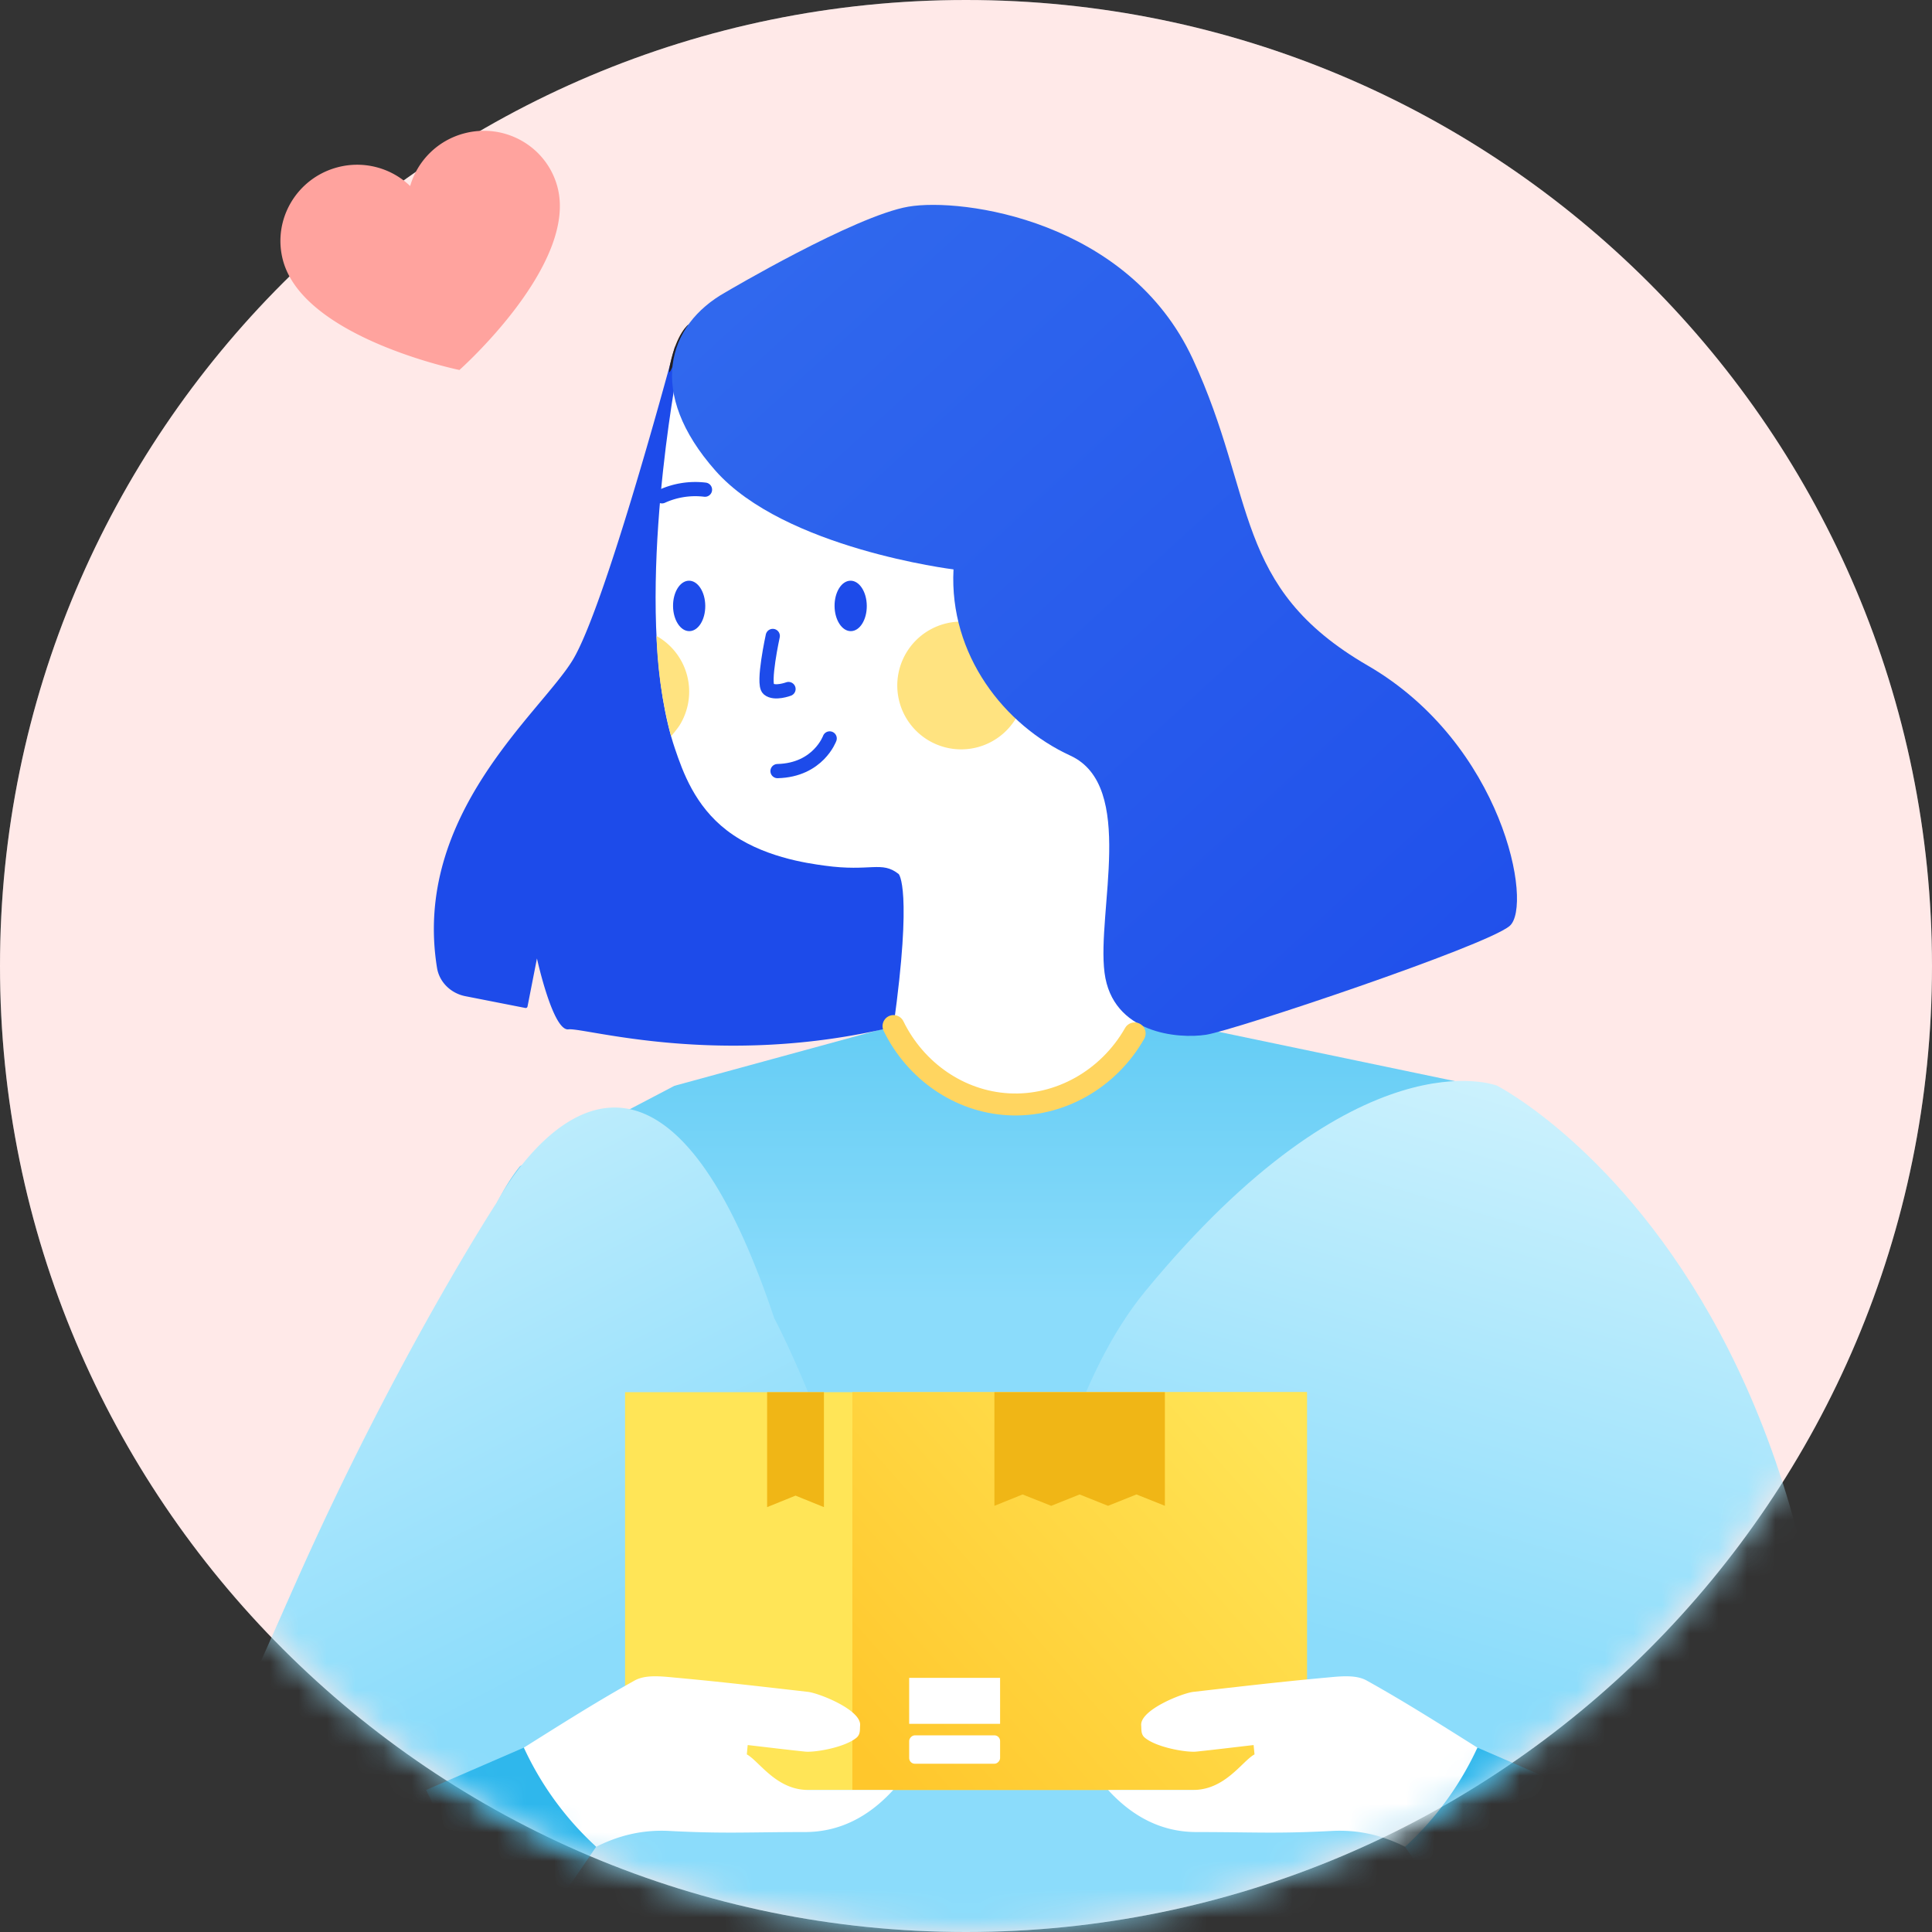 <svg xmlns="http://www.w3.org/2000/svg" xmlns:xlink="http://www.w3.org/1999/xlink" width="68" height="68" viewBox="0 0 68 68">
    <rect x="0" y="0" width="68" height="68" fill="#333333" stroke="none"/>
    <defs>
        <path id="a" d="M68 34c0 18.777-15.223 34-34 34C15.222 68 0 52.777 0 34 0 15.222 15.222 0 34 0c18.777 0 34 15.222 34 34"/>
        <linearGradient id="c" x1="62.689%" x2="62.689%" y1="-32.398%" y2="23.673%">
            <stop offset="0%" stop-color="#2FB7EC"/>
            <stop offset="100%" stop-color="#8BDCFB"/>
        </linearGradient>
        <linearGradient id="d" x1="51.128%" x2="55.009%" y1="0%" y2="26.81%">
            <stop offset="0%" stop-color="#CEF2FD"/>
            <stop offset="100%" stop-color="#8BDCFB"/>
        </linearGradient>
        <linearGradient id="e" x1="42.363%" x2="32.541%" y1="0%" y2="27.941%">
            <stop offset="0%" stop-color="#CEF2FD"/>
            <stop offset="100%" stop-color="#8BDCFB"/>
        </linearGradient>
        <linearGradient id="f" x1="100%" x2="-6.882%" y1="1.641%" y2="112.604%">
            <stop offset="0%" stop-color="#326BEE"/>
            <stop offset="100%" stop-color="#1D4BEA"/>
        </linearGradient>
        <linearGradient id="g" x1="0%" y1="11.719%" y2="88.281%">
            <stop offset="0%" stop-color="#FFE557"/>
            <stop offset="100%" stop-color="#FFC72C"/>
        </linearGradient>
    </defs>
    <g fill="none" fill-rule="evenodd">
        <g transform="matrix(-1 0 0 1 68 0)">
            <mask id="b" fill="#fff">
                <use xlink:href="#a"/>
            </mask>
            <use fill="#FFF" xlink:href="#a"/>
            <use fill="#FFA39E" fill-opacity=".24" xlink:href="#a"/>
            <g mask="url(#b)">
                <path fill="url(#c)" d="M9.174 59.016c-.016 4.024.05 7.941.18 11.745h36.42l1.47-2.706 2.358-9.022v-5.625c0-6.193.268-11.874.455-15.402.114-2.121-1.39-3.9-1.39-3.9-2.95-1.521-5.437-2.83-5.437-2.83l-7.706-2.105-8.786-.35-11.76 2.455c-1.276 0-4.763 3.658-4.763 3.658a306.081 306.081 0 0 0-1.04 24.082" transform="translate(1.03 6.94)"/>
                <path fill="url(#d)" d="M4.101 74.067C-3.223 40.179 14.283 31.27 14.283 31.27s4.853-1.907 12.378 7.237c9.522 11.571 4.64 57.508 4.64 65.333 0 7.824-9.193 6.063-17.124 4.498-7.931-1.564-13.39 0-13.782-.782-.367-.734 3.22-29.583 3.664-33.133l.017-.136.025-.22z" transform="translate(1.03 6.94)"/>
                <path fill="url(#e)" d="M63.086 76.796a85.17 85.17 0 0 0 2.969 2.024c6.16 4.019 11.416 6.397 11.416 6.397l3.912-9.46c-15.844-5.6-21.321-19.116-24.842-27.031-3.521-7.917-7.042-13.324-7.042-13.324s-5.142-9.792-9.78 4.055c0 0-16.235 30.12 2.738 71.054 0 0 12.519-6.758 17.018-4.055 4.5 2.703 6.65 2.703 7.238.965.586-1.737-5.196-31.776-5.196-31.776l1.57 1.15z" transform="translate(1.03 6.94)"/>
                <path fill="#1D4BEA" d="M44.14 12.216c.03-.05.1-.04.114.015.314 1.169 2.49 9.184 3.586 10.996 1.127 1.86 5.652 5.448 4.778 10.84-.083.51-.497.898-.995.995l-2.113.415a.065.065 0 0 1-.077-.051l-.332-1.692s-.562 2.572-1.11 2.496c-.548-.074-5.333 1.387-11.444-.09-5.845-1.413 6.502-22.117 7.593-23.924"/>
                <path fill="#FFF" d="M36.551 36.114c-.676-4.859-.182-5.35-.182-5.35.601-.478.983-.072 2.604-.296.627-.086 2.23-.307 3.446-1.242 1.127-.867 1.548-2.059 1.826-2.879 1.481-4.369.109-12.236-.078-13.272 0 0-22.819 5.696-20.856 14.37.64 2.825 1.07 4.73 1.362 6.015l3.094 2.3c.614 1.809 2.25 3.08 4.132 3.21 1.978.138 3.853-1.01 4.652-2.856"/>
                <path fill="#1D4BEA" d="M43.177 21.322c-.004.49.246.89.56.892.312.004.57-.392.574-.882.004-.49-.246-.89-.56-.893-.313-.003-.57.392-.574.883M37.492 21.322c-.004.49.246.89.56.892.312.004.57-.392.574-.882.004-.49-.246-.89-.56-.893-.313-.003-.57.392-.574.883"/>
                <path stroke="#1D4BEA" stroke-linecap="round" stroke-linejoin="round" stroke-width=".5" d="M44.7 17.468a2.832 2.832 0 0 0-1.513-.233"/>
                <path fill="#FFE380" d="M32.242 25.282a2.248 2.248 0 1 0 3.803-2.396 2.248 2.248 0 0 0-3.803 2.396M44.38 25.912a4.117 4.117 0 0 1-.29-.369 2.247 2.247 0 0 1 .803-3.16 15.84 15.84 0 0 1-.513 3.529"/>
                <path fill="#231F20" d="M43.763 11.414s.418.3.651 1.407c.233 1.108-.65-1.407-.65-1.407"/>
                <path stroke="#1D4BEA" stroke-linecap="round" stroke-linejoin="round" stroke-width=".5" d="M38.798 25.99s.4 1.115 1.836 1.15"/>
                <path stroke="#231F20" stroke-linecap="round" stroke-linejoin="round" stroke-width=".5" d="M39.208 17.101a3.486 3.486 0 0 0-1.625-.162 3.52 3.52 0 0 0-1.808.826"/>
                <path stroke="#1D4BEA" stroke-linecap="round" stroke-linejoin="round" stroke-width=".5" d="M40.801 22.383s.368 1.683.152 1.868c-.216.185-.706 0-.706 0"/>
                <path fill="url(#f)" d="M41.424 3.341S36.891.66 34.998.334C33.106.01 27.253.81 24.988 5.695c-2.263 4.886-1.386 8.024-6.157 10.79-4.77 2.764-5.83 8.46-4.995 9.166.836.708 9.692 3.673 10.68 3.828.989.154 3.303-.039 3.578-2.183.277-2.145-1.115-6.575 1.202-7.64 2.317-1.064 4.27-3.537 4.114-6.555 0 0 5.953-.733 8.377-3.473 2.423-2.74 1.717-5.127-.363-6.287" transform="translate(1.03 6.94)"/>
                <path stroke="#FFD560" stroke-linecap="round" stroke-linejoin="round" stroke-width=".773" d="M28.065 36.373c.92 1.616 2.65 2.597 4.452 2.494 1.712-.098 3.256-1.161 4.034-2.753"/>
            </g>
            <g fill-rule="nonzero" mask="url(#b)">
                <path fill="#FFE557" d="M22 49h24v14H22z"/>
                <path fill="url(#g)" d="M0 0h16v14H0z" transform="translate(22 49)"/>
                <g fill="#FFF" transform="translate(32.8 59.055)">
                    <path d="M0 0h3.2v1.618H0z"/>
                    <rect width="3.2" height="1" y="2.023" rx=".2"/>
                </g>
                <path fill="#F0B616" d="M27 49h6v4l-.992-.4L31 53l-1-.4-1 .4-1-.4-1 .4zM39 49h2v4.046l-1-.405-1 .405z"/>
            </g>
            <g mask="url(#b)">
                <path fill="#2FB7EC" d="M16 61.51L12.561 63l2.983 6.38L18.545 65z"/>
                <path fill="#FFF" fill-rule="nonzero" d="M25.997 59.548c-1.57-.18-3.141-.363-4.715-.505-.46-.043-1.006-.105-1.383.105-1.325.737-2.61 1.552-3.899 2.363A10.942 10.942 0 0 0 18.545 65c.79-.396 1.624-.607 2.575-.557 1.973.103 2.79.039 4.77.039 1.172 0 2.208-.494 3.11-1.482h-3c-1.125 0-1.728-1.024-2.155-1.251l.032-.329c.672.077 1.342.16 2.013.23.34.037 1.396-.14 1.815-.488.144-.12.116-.28.129-.434.044-.55-1.459-1.138-1.837-1.18z"/>
            </g>
            <g mask="url(#b)">
                <path fill="#2FB7EC" d="M49.561 61.51L53 63l-2.983 6.38-3-4.38z"/>
                <path fill="#FFF" fill-rule="nonzero" d="M39.564 59.548c1.57-.18 3.141-.363 4.715-.505.46-.043 1.007-.105 1.383.105 1.325.737 2.61 1.552 3.9 2.363A10.942 10.942 0 0 1 47.015 65c-.79-.396-1.624-.607-2.574-.557-1.974.103-2.79.039-4.771.039-1.172 0-2.208-.494-3.11-1.482h3c1.125 0 1.728-1.024 2.155-1.251-.011-.11-.02-.22-.032-.329-.672.077-1.342.16-2.013.23-.34.037-1.396-.14-1.815-.488-.144-.12-.116-.28-.128-.434-.045-.55 1.458-1.138 1.836-1.18z"/>
            </g>
        </g>
        <path fill="#FFA39E" fill-rule="nonzero" d="M11.87 5.891a2.694 2.694 0 0 1 2.566.657 2.694 2.694 0 0 1 1.893-1.851c1.436-.385 2.91.456 3.29 1.879.734 2.737-3.449 6.446-3.449 6.446S10.694 11.9 9.96 9.164c-.38-1.423.475-2.888 1.91-3.273z"/>
    </g>
</svg>
